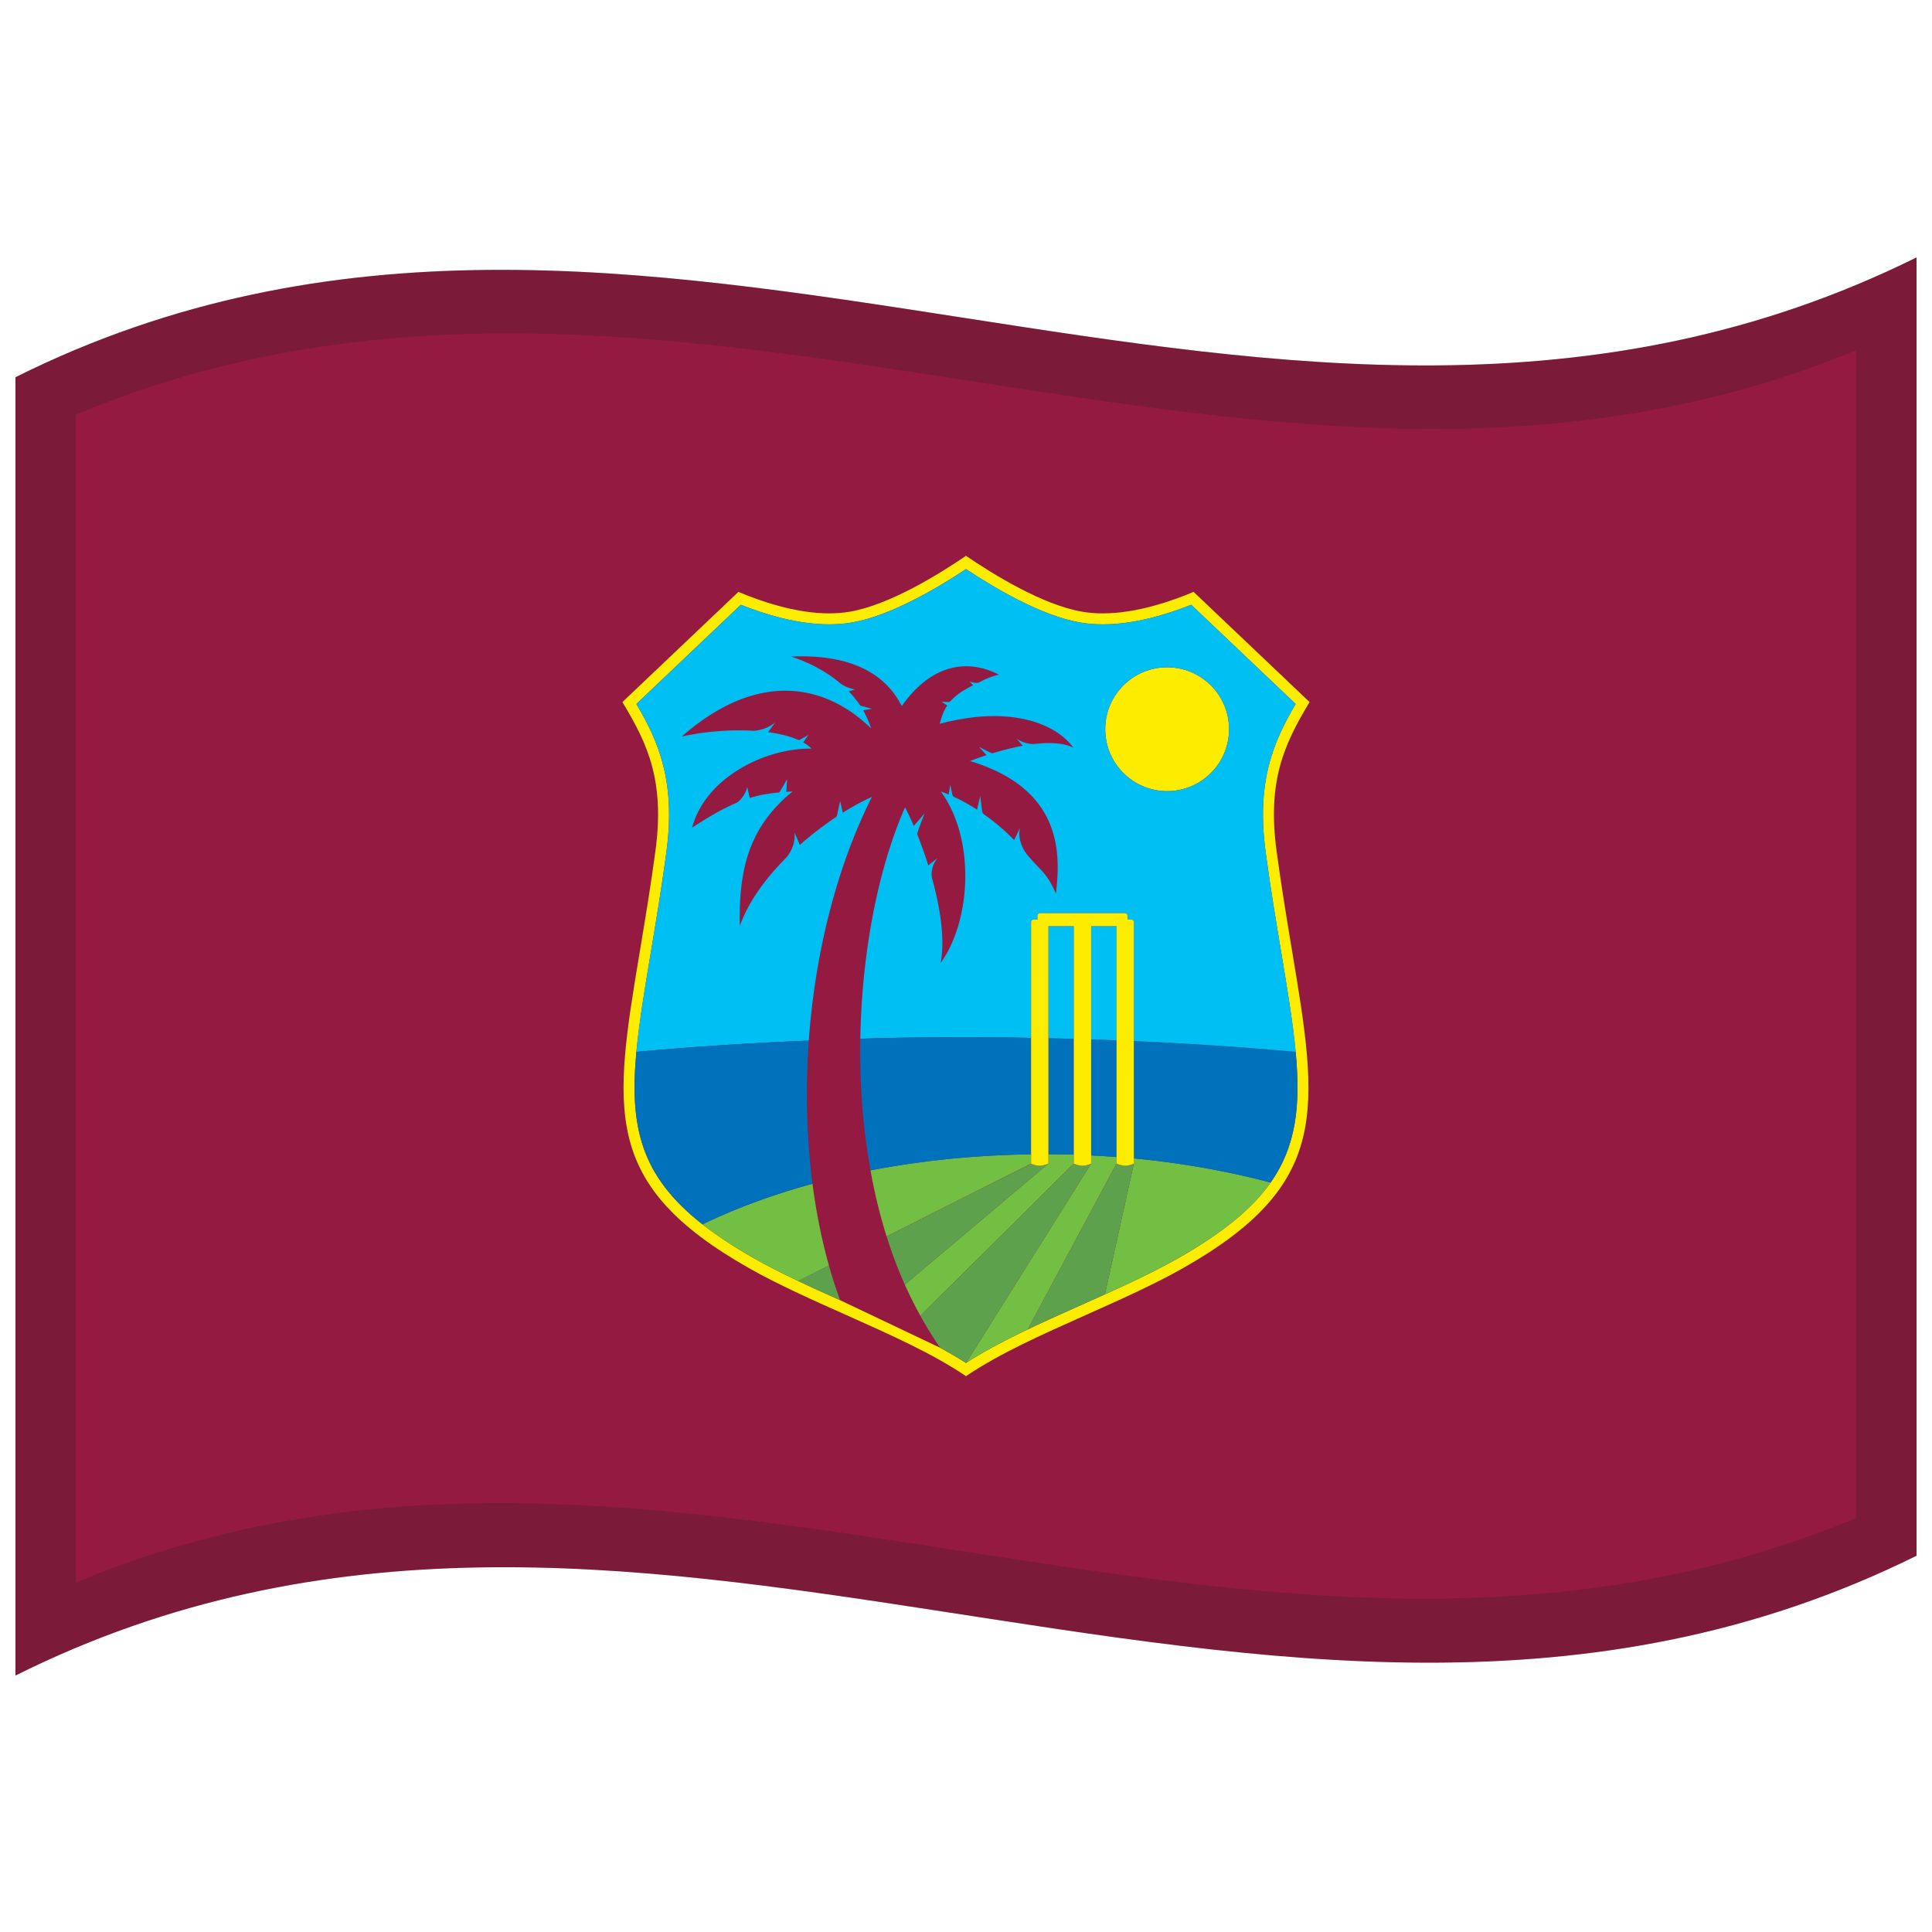 <svg xmlns="http://www.w3.org/2000/svg" width="1000" height="1000" fill="none"><path fill="#951A42" d="M8 195.25c327.5-163.36 652.78 101.94 984-62v672c-169.22 83.71-337.69 54.48-508.27 28.22C326.91 809.32 168.24 787.28 8 867.25v-672Z"/><path fill="#951A42" fill-rule="evenodd" d="M486.636 697.613a122.796 122.796 0 0 1-2.96-4.397 192.765 192.765 0 0 1-7.308-12.188 220.422 220.422 0 0 1-6.28-12.275 214.9 214.9 0 0 1-1.747-3.815c-3.641-8.101-6.775-16.461-9.45-24.971-2.787-8.869-5.079-17.898-6.937-26.965a301.346 301.346 0 0 1-1.387-7.234c-3.059-16.945-4.707-34.149-5.19-51.354a405.31 405.31 0 0 1-.105-16.722 379.63 379.63 0 0 1 1.673-30.024c1.387-14.641 3.604-29.207 6.787-43.563 2.849-12.832 6.466-25.516 11.197-37.791a209.024 209.024 0 0 1 3.518-8.447c1.449 2.824 2.96 6.057 4.484 9.624l5.586-6.429s-2.391 5.983-3.654 9.971c-.07.224-.198.645.047 1.251a224.428 224.428 0 0 1 5.549 15.656l4.744-3.765c-2.564 3.022-3.555 7.68-2.762 10.528 4.273 15.495 6.725 31.746 4.409 43.761 15.966-22.196 18.022-64.384.093-88.785a82.46 82.46 0 0 1 4.05 1.573l.843-5.066s.631 3.084 1.127 5.289c.149.694.557.892.755.979 3.852 1.758 7.618 3.827 11.978 6.639l1.648-7.073s.446 4.088.991 7.828c.123.891.606 1.412.842 1.573a110.469 110.469 0 0 1 15.718 13.377l3.319-6.837c-1.734 3.864.199 10.479 3.332 14.331 7.06 8.596 9.922 8.782 14.987 20.239 2.168-19.162 4.472-53.806-44.442-68.608 0 0 3.382-1.363 8.547-3.047l-3.951-4.335s3.381 1.82 6.131 3.133c.52.248 1.102.161 1.338.082 4.471-1.35 9.785-2.762 15.248-3.766l-3.357-3.802c2.712 2.13 7.085 3.158 9.513 2.873 7.456-.855 14.702-.631 19.916 1.871-8.175-11.433-30.953-22.419-69.091-12.3.966-3.852 2.168-6.887 3.878-9.488l-2.948-1.97s1.647.117 3.542.198c.693.023.941-.285 1.066-.434 2.663-3.072 6.354-5.549 11.717-8.212l-1.759-1.895s3.505 1.115 5.041.298c2.824-1.487 5.574-2.874 10.132-3.927-16.053-8.212-34.521-5.698-49.905 15.644-.093.124-.235.347-.434.645-12.151-24.414-40.379-26.42-57.212-25.665 8.757 2.911 17.155 7.172 24.215 12.869.483.397.966.805 1.462 1.177 2.948 2.229 7.345 2.96 7.345 2.96l-3.246 1.016c2.131 2.217 4.1 4.57 5.81 7.134.046.082.149.248.471.334.309.07 5.722 1.536 5.722 1.536l-4.508.781c1.436 2.65 3.096 6.292 4.087 9.388-21.949-21.49-56.89-31.783-98.038 4.212 11.495-2.577 24.785-3.667 36.701-3.01 2.465.16 7.866-1.04 11.668-4.298l-3.666 5.041c6.02.805 11.408 2.131 15.669 4.026.116.046.359.123.693-.047 1.846-.991 4.435-2.502 4.435-2.502l-2.577 3.84c1.672.954 3.122 2.019 4.249 3.208-23.608-.421-54.872 14.777-61.783 40.937 9.252-6.144 16.548-10.157 22.828-12.832 2.167-1.066 4.892-4.62 5.71-8.2l1.313 5.611c5.239-1.61 9.946-2.341 14.864-2.812.149-.011.421 0 .818-.644 1.449-2.341 3.641-6.268 3.641-6.268l-.397 6.577c1.066-.069 2.143-.148 3.258-.223-23.138 18.852-27.894 41.098-27.337 69.673 4.323-12.287 12.944-24.104 23.101-34.434 3.406-3.357 5.834-8.67 5.19-14.058l2.774 6.503a173.594 173.594 0 0 1 18.555-14.306c.187-.123.545-.272.768-1.288.504-2.362 1.024-4.72 1.561-7.073l1.338 5.995c5.437-3.418 10.578-6.181 15.087-8.175-18.58 37.023-29.467 81.539-32.675 126.12-1.796 25.132-1.165 50.276 1.92 74.12 1.907 14.715 4.744 28.934 8.509 42.336a242.466 242.466 0 0 0 4.186 13.402l1.561 4.509 51.851 24.652Z" clip-rule="evenodd"/><path fill="#FCED00" fill-rule="evenodd" d="M562.426 680.462c17.254-7.704 35.09-15.656 50.004-24.129 76.486-43.464 70.131-81.563 56.197-165.06-2.527-15.198-5.4-32.426-7.878-50.82-4.843-35.97 3.766-55.058 17.093-77.056l-60.037-57.038h-.012c-11.098 4.694-29.455 11.123-46.919 11.123-3.704 0-7.271-.285-10.628-.855-20.512-3.419-46.424-19.508-60.247-28.934h-.012c-13.823 9.426-39.748 25.516-60.235 28.934-3.357.57-6.924.855-10.627.855-17.465 0-35.821-6.428-46.919-11.123h-.012l-60.037 57.038c13.34 21.998 21.936 41.086 17.093 77.056-2.477 18.394-5.351 35.622-7.878 50.82-13.935 83.497-20.289 121.6 56.197 165.06 14.926 8.472 32.749 16.424 50.004 24.129 23.212 10.355 45.371 20.239 62.44 31.845 0-.012-.011-.012 0-.023v.012c17.056-11.606 39.215-21.477 62.415-31.832m-127.64-7.507c-15.495-6.924-31.164-14.084-44.393-21.59-10.516-5.971-19.335-11.804-26.804-17.65-31.92-25.02-37.84-50.45-34.199-89.293 1.425-15.124 4.261-32.266 7.593-52.233 2.54-15.223 5.426-32.476 7.915-50.994 4.905-36.403-3.79-56.903-15.52-76.832l54.066-51.354c12.312 4.917 29.244 10.144 45.693 10.144 4.013 0 7.903-.31 11.569-.929 20.053-3.344 44.616-17.935 59.293-27.683 14.665 9.748 39.228 24.327 59.306 27.683 3.654.62 7.556.929 11.569.929 16.449 0 33.381-5.227 45.681-10.144l54.066 51.354c-11.717 19.93-20.413 40.429-15.508 76.832 2.49 18.518 5.363 35.771 7.915 50.994 3.32 19.967 6.168 37.109 7.593 52.233 2.601 27.857.309 48.815-12.968 67.667-9.562 13.575-24.797 26.073-48.034 39.277-14.69 8.348-32.39 16.239-49.533 23.894-22.147 9.884-43.129 19.248-60.074 30.198-4.088-2.589-8.658-5.265-13.39-7.853l-51.836-24.65Z" clip-rule="evenodd"/><path fill="#951A42" fill-rule="evenodd" d="M555.796 537.712c-4.372-.123-8.745-.248-13.142-.347 4.397.105 8.769.224 13.142.347Z" clip-rule="evenodd"/><path fill="#FCED00" fill-rule="evenodd" d="M604.106 409.483c17.7 0 32.044-14.343 32.044-32.043s-14.344-32.044-32.044-32.044c-17.7 0-32.043 14.343-32.043 32.044 0 17.7 14.343 32.043 32.043 32.043Z" clip-rule="evenodd"/><path fill="#72BF44" fill-rule="evenodd" d="m586.886 602.263-14.975 67.703c-3.939 1.784-7.89 3.542-11.817 5.289-9.686 4.335-19.137 8.572-28.154 12.883l45.978-85.875v-3.393c-4.376-.337-8.757-.61-13.142-.818v4.211l-64.743 103.201c16.944-10.95 37.927-20.326 60.061-30.198 17.155-7.655 34.855-15.558 49.533-23.907 23.249-13.191 38.484-25.688 48.047-39.264-21.986-5.847-45.78-10.12-70.788-12.51v2.678Zm-31.09-4.63c-4.347-.136-8.745-.186-13.142-.211v4.844s-.013-.001-.013.01l-74.306 62.663a222.831 222.831 0 0 0 1.759 3.815 220.596 220.596 0 0 0 6.268 12.275l79.434-78.766v-4.63Zm-22.11-.16c-29.096.371-57.151 3.306-83.125 8.298.434 2.415.904 4.818 1.387 7.221 1.871 9.079 4.162 18.11 6.949 26.978l74.789-37.704v-4.793Zm-170.08 36.26c7.457 5.846 16.288 11.668 26.804 17.638 13.216 7.519 28.885 14.678 44.38 21.602-7.271-3.258-14.579-6.552-21.651-9.922l15.916-8.002c-3.765-13.402-6.602-27.608-8.509-42.335-20.685 5.66-39.971 12.769-56.94 21.019Z" clip-rule="evenodd"/><path fill="#0072BC" fill-rule="evenodd" d="M577.916 538.462c-4.31-.173-8.794-.359-13.142-.507v60.086c4.41.223 8.794.495 13.142.829v-60.408Zm-22.12-.75c-4.372-.123-8.745-.248-13.142-.347v60.061c4.397.023 8.794.07 13.142.211v-59.925Zm31.08 1.1v60.767c25.02 2.391 48.815 6.664 70.788 12.51 13.278-18.84 15.582-39.81 12.968-67.667-26.94-2.453-55.008-4.335-83.756-5.611" clip-rule="evenodd"/><path fill="#00C0F3" fill-rule="evenodd" d="M604.106 345.393c17.7 0 32.043 14.343 32.043 32.044 0 17.7-14.343 32.043-32.043 32.043s-32.043-14.343-32.043-32.043 14.343-32.044 32.043-32.044Zm-70.416 191.83.013-59.987c0-.706.569-1.276 1.263-1.276h2.019v-2.019c0-.693.57-1.276 1.276-1.276h44.046c.706 0 1.276.582 1.276 1.276v2.019h2.019c.693 0 1.263.57 1.263 1.276l.013 61.585c28.749 1.276 56.816 3.159 83.756 5.611-1.424-15.124-4.273-32.254-7.593-52.233-2.539-15.223-5.425-32.477-7.915-50.995-4.905-36.403 3.79-56.903 15.508-76.832l-54.054-51.354c-12.312 4.918-29.244 10.144-45.693 10.144-4.013 0-7.902-.31-11.569-.93-20.078-3.356-44.64-17.934-59.306-27.682-14.665 9.747-39.24 24.339-59.293 27.682-3.654.62-7.555.93-11.569.93-16.437 0-33.381-5.227-45.681-10.144l-54.066 51.354c11.717 19.93 20.413 40.429 15.508 76.832-2.489 18.518-5.363 35.772-7.915 50.995-3.319 19.979-6.168 37.109-7.592 52.233 28.687-2.613 58.525-4.558 89.231-5.834 3.195-44.578 14.083-89.095 32.675-126.12-4.522 1.994-9.662 4.756-15.099 8.175l-1.338-5.995s-.792 3.456-1.561 7.073c-.223 1.016-.57 1.164-.755 1.288a174.066 174.066 0 0 0-18.567 14.306l-2.775-6.49c.645 5.375-1.783 10.689-5.19 14.046-10.144 10.33-18.778 22.147-23.1 34.434-.557-28.575 4.199-50.821 27.337-69.673-1.101.069-2.192.149-3.257.223l.397-6.577s-2.193 3.939-3.63 6.267c-.408.645-.68.632-.829.645-4.918.471-9.612 1.201-14.851 2.812l-1.326-5.611c-.817 3.579-3.542 7.146-5.71 8.212-6.279 2.675-13.563 6.676-22.828 12.82 6.924-26.16 38.175-41.345 61.796-40.937-1.139-1.189-2.588-2.255-4.261-3.208l2.589-3.84s-2.601 1.523-4.447 2.502a.745.745 0 0 1-.693.047c-4.261-1.895-9.649-3.221-15.656-4.026l3.654-5.041c-3.803 3.257-9.203 4.459-11.668 4.298-11.903-.656-25.194.434-36.688 3.01 41.147-35.995 76.077-25.702 98.026-4.212-.991-3.096-2.651-6.738-4.087-9.389l4.508-.78-5.722-1.536c-.31-.082-.409-.248-.471-.335-1.71-2.564-3.679-4.918-5.81-7.135l3.258-1.015s-4.41-.731-7.357-2.961c-.496-.371-.966-.78-1.462-1.176-7.06-5.686-15.458-9.959-24.215-12.869 16.846-.755 45.062 1.251 57.213 25.665.198-.285.347-.52.434-.645 15.384-21.342 33.852-23.856 49.905-15.644-4.558 1.053-7.308 2.44-10.12 3.927-1.548.817-5.041-.298-5.041-.298l1.746 1.895c-5.363 2.663-9.054 5.153-11.717 8.212-.123.16-.371.458-1.065.434-1.896-.07-3.531-.198-3.531-.198l2.936 1.97c-1.709 2.601-2.911 5.635-3.877 9.5 38.137-10.132 60.916.855 69.091 12.287-5.214-2.502-12.448-2.725-19.917-1.871-2.428.286-6.8-.743-9.5-2.873l3.344 3.802c-5.462 1.003-10.776 2.416-15.248 3.778-.235.059-.817.161-1.338-.104-2.749-1.313-6.131-3.122-6.131-3.122l3.951 4.323c-5.152 1.685-8.546 3.047-8.546 3.047 48.914 14.802 46.61 49.446 44.442 68.608-5.066-11.457-7.927-11.643-14.987-20.239-3.134-3.852-5.066-10.466-3.332-14.331l-3.32 6.837a110.469 110.469 0 0 0-15.718-13.377c-.222-.16-.718-.681-.842-1.56a261.9 261.9 0 0 1-.991-7.841l-1.647 7.073c-4.348-2.812-8.126-4.881-11.978-6.639-.198-.082-.608-.273-.755-.979-.496-2.205-1.128-5.289-1.128-5.289l-.842 5.066a82.46 82.46 0 0 0-4.05-1.573c17.923 24.401 15.867 66.589-.093 88.785 2.328-12.015-.137-28.253-4.398-43.761-.805-2.849.186-7.506 2.75-10.528l-4.744 3.765a220.025 220.025 0 0 0-5.549-15.656c-.235-.607-.116-1.028-.046-1.25 1.275-3.989 3.654-9.971 3.654-9.971l-5.574 6.428c-1.536-3.567-3.047-6.8-4.497-9.624-1.226 2.799-2.415 5.611-3.505 8.447-4.732 12.275-8.348 24.958-11.21 37.791-3.183 14.356-5.4 28.922-6.788 43.563a380.595 380.595 0 0 0-1.66 30.024c23.311-1.04 72.435-.866 88.401-.47" clip-rule="evenodd"/><path fill="#00C0F3" fill-rule="evenodd" d="M577.916 479.363h-13.142v58.6c4.347.136 8.831.334 13.142.496v-59.096Zm-22.12 0h-13.142v57.993c4.397.105 8.769.222 13.142.347v-58.34Z" clip-rule="evenodd"/><path fill="#5EA14D" fill-rule="evenodd" d="M582.516 603.373c-2.353 0-4.595-1.102-4.595-1.102l-45.978 85.862c9.005-4.31 18.456-8.546 28.154-12.869 3.926-1.759 7.877-3.518 11.817-5.301l14.975-67.704v.011s-2.007 1.103-4.373 1.103Zm-44.44 0c-2.353 0-4.385-1.102-4.385-1.102l-74.789 37.692c2.676 8.51 5.797 16.87 9.439 24.971l74.306-62.662c-.137.058-2.28 1.102-4.571 1.102m26.7-1.111c-.024.012-2.031 1.103-4.385 1.103-2.341 0-4.595-1.103-4.595-1.103l-79.421 78.752a196.342 196.342 0 0 0 7.308 12.201c.958 1.484 1.945 2.95 2.96 4.397 4.732 2.589 9.302 5.252 13.39 7.853l64.743-103.203Zm-129.98 70.7-1.561-4.509a253.385 253.385 0 0 1-4.174-13.414l-15.929 8.002c7.085 3.369 14.393 6.663 21.664 9.921Z" clip-rule="evenodd"/><path fill="#0072BC" fill-rule="evenodd" d="M533.696 537.213c-15.966-.397-65.103-.57-88.401.471-.093 5.574-.058 11.16.081 16.722.496 17.217 2.131 34.409 5.19 51.354 25.962-4.992 54.029-7.915 83.125-8.299l.005-60.248Zm-170.09 96.52c16.969-8.249 36.255-15.359 56.94-21.02-3.084-23.831-3.728-48.988-1.92-74.12-30.706 1.276-60.544 3.233-89.219 5.846-3.641 38.831 2.267 64.261 34.199 89.294Z" clip-rule="evenodd"/><path fill="#FCED00" fill-rule="evenodd" d="M564.777 602.263v-122.9h13.142v122.9s2.254 1.115 4.595 1.115c2.366 0 4.372-1.115 4.372-1.115v-2.675l-.012-60.767v-61.585c0-.707-.57-1.276-1.276-1.276h-2.019v-2.019c0-.706-.57-1.276-1.276-1.276H538.27c-.706 0-1.276.57-1.276 1.276v2.019h-2.019c-.706 0-1.276.57-1.276 1.276v59.975l-.012 60.26v4.793s2.031 1.115 4.384 1.115c2.292 0 4.447-1.041 4.571-1.115h.013v-122.9h13.142v122.9s2.254 1.115 4.595 1.115c2.341 0 4.348-1.092 4.385-1.116Z" clip-rule="evenodd"/><path fill="#1A1A1A" d="M8 195.25c327.5-163.36 652.78 101.94 984-62v672c-169.22 83.71-337.69 54.48-508.27 28.22C326.91 809.32 168.24 787.28 8 867.25v-672Zm31.25 19.39v604.5c305.93-128.05 610.31 95.71 921.5-33.4v-604.5c-306.78 127.34-611.41-96.33-921.5 33.4Z" opacity=".2"/></svg>